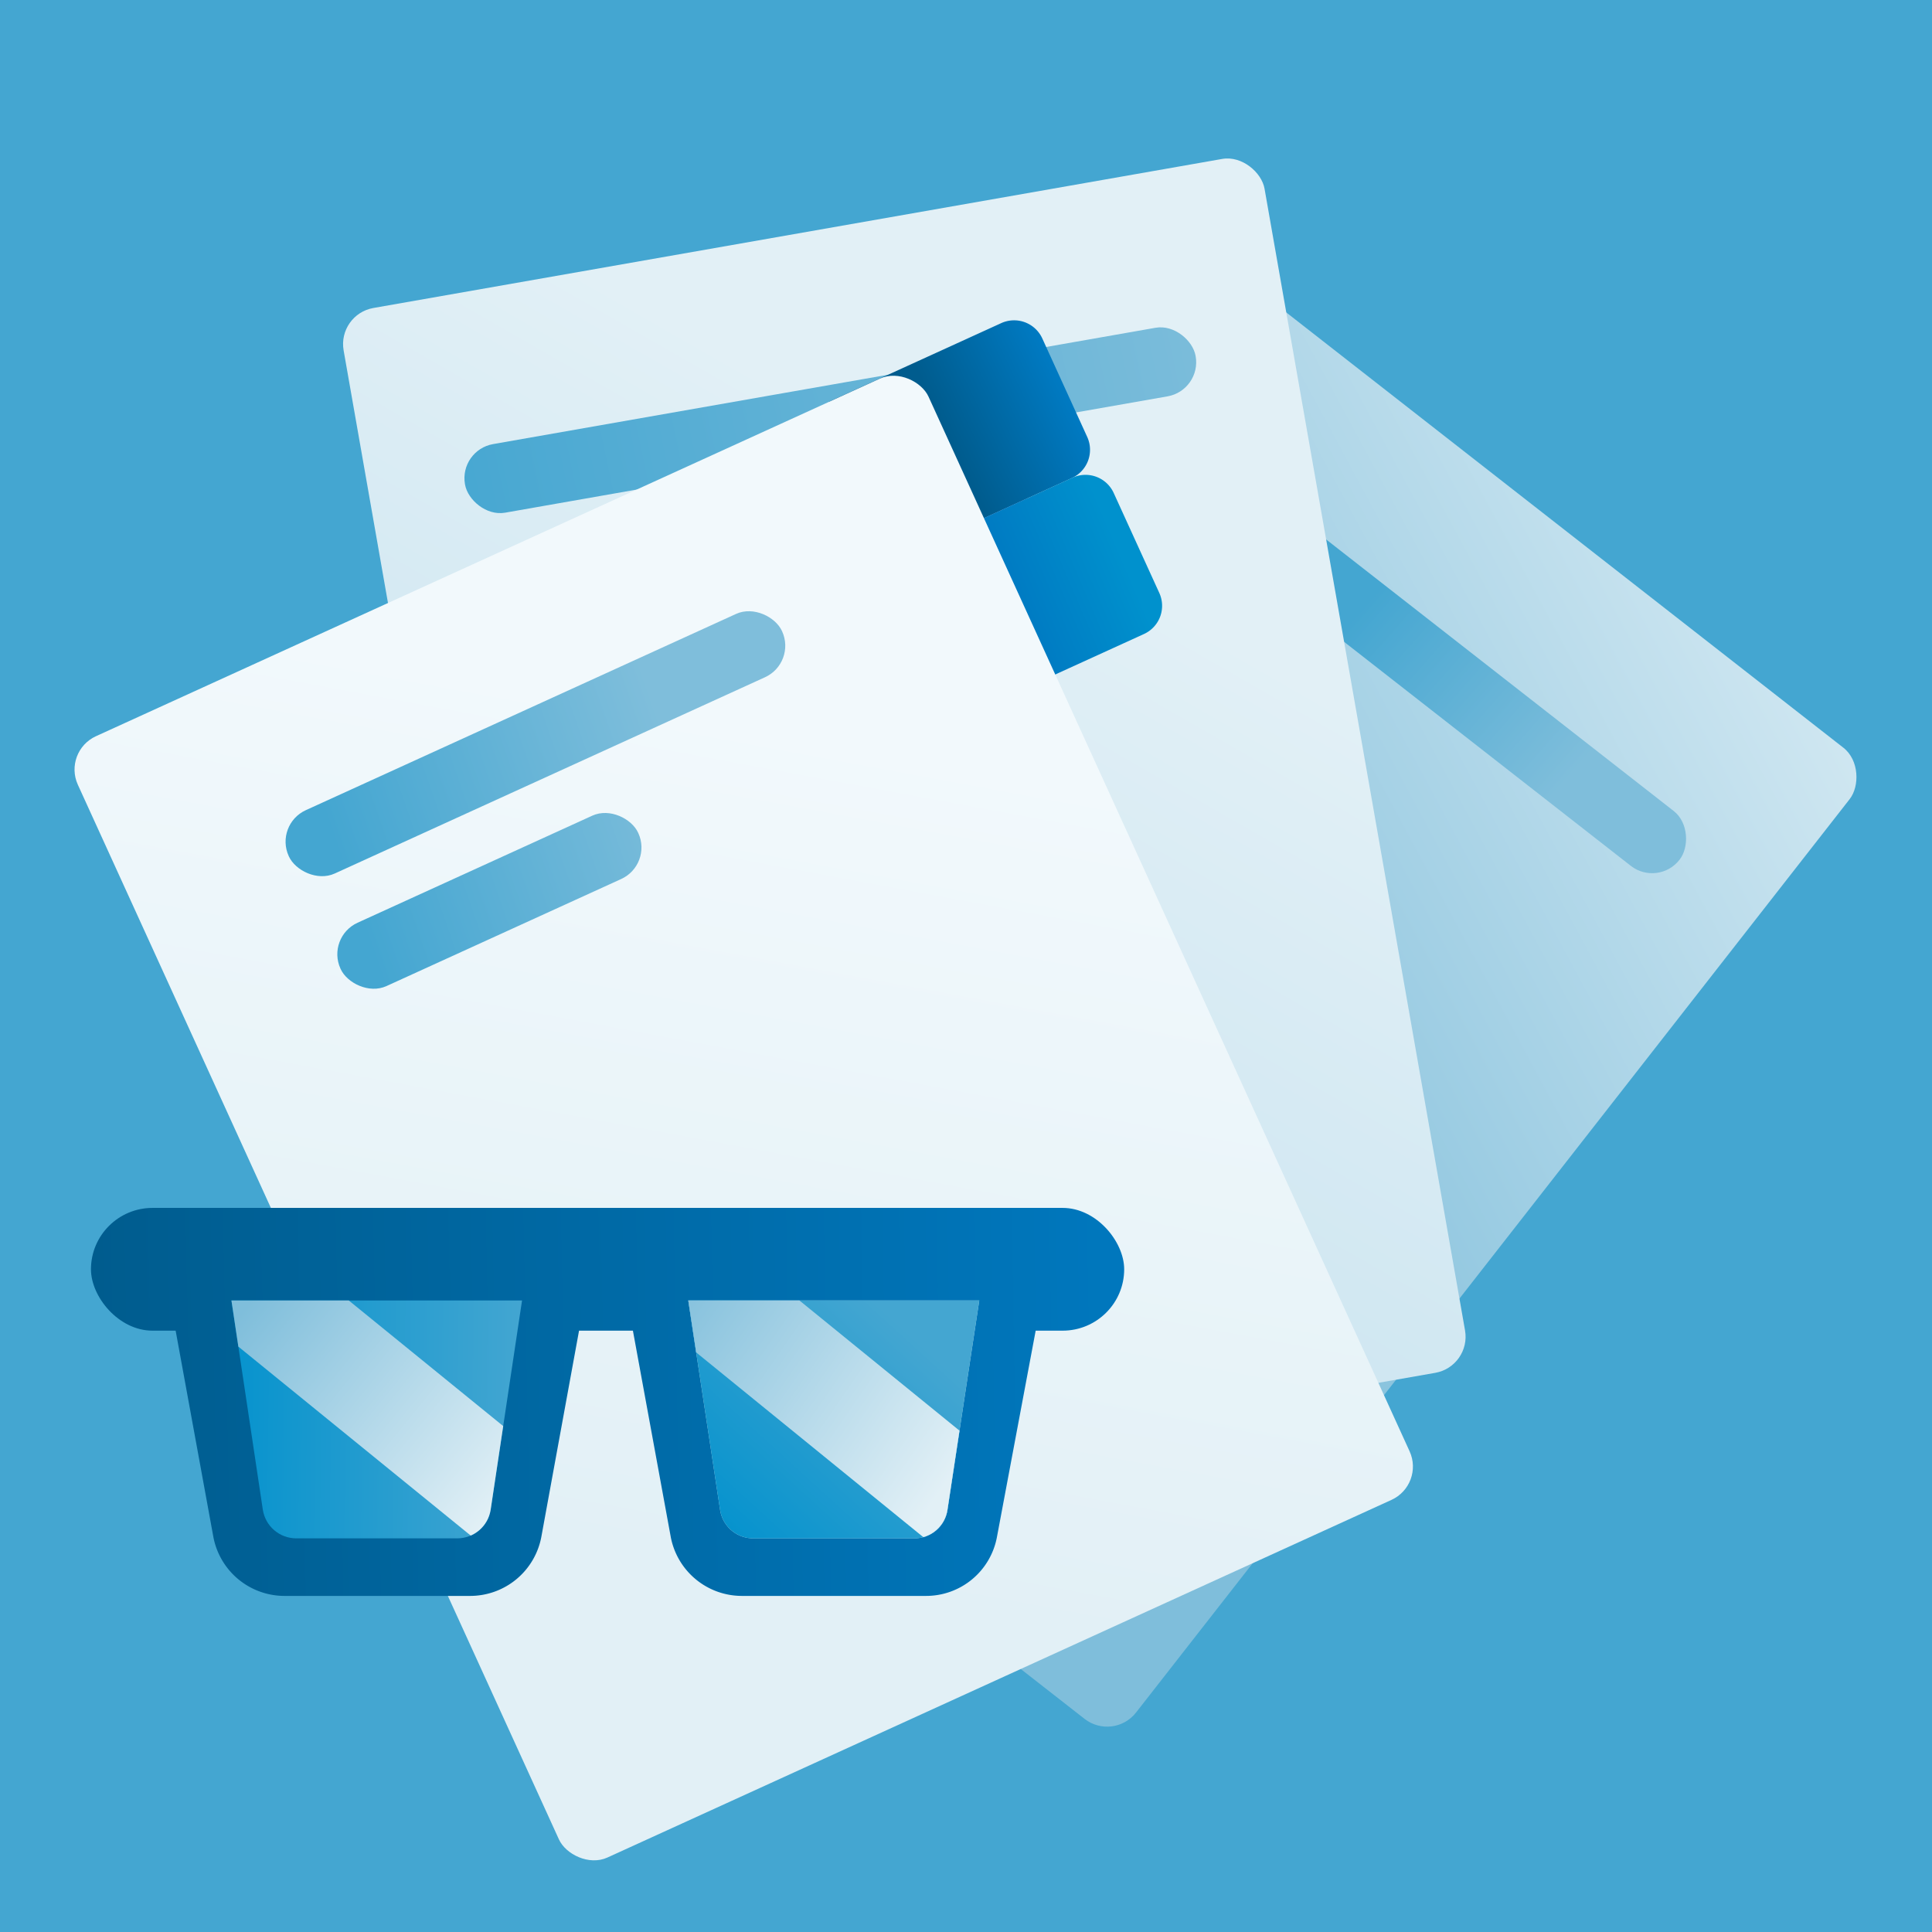 <svg xmlns="http://www.w3.org/2000/svg" xmlns:xlink="http://www.w3.org/1999/xlink" viewBox="0 0 48 48"><defs><style>.a2d81588-0e3d-4289-b508-4bc86264b348{fill:none;}.b003465f-e7ae-4817-990e-9ec2ee9ed449{fill:#b6daeb;}.e35ff360-b01d-46da-8d1b-9ad2ab8b98aa{fill:#44a6d1;}.e0901bcb-ad7e-4996-a98c-62c15dbbfcd5{fill:url(#a2954571-d80f-4b49-8ec5-069212f3c6c5);}.a3820a73-fc06-4d2c-84ff-44d581eeccbf{fill:url(#a3ef8181-3ddd-4c8d-aa76-deadf6eccd09);}.ebb35772-9828-48b1-abac-c24051598aac{fill:url(#f12de326-97ae-4753-96da-90843099a8db);}.fac1c57c-9e9b-4b80-84b1-7b398fb115b5{fill:url(#bddd5e5d-d9b7-438b-b6f1-934a7b41d432);}.f4e73f95-40cc-4aca-a84f-f40ea873dc81{fill:#b2c3f7;}.ff280d3d-e579-45e1-9e3b-2f66330121a6{fill:url(#fdf5d309-8145-4db9-ad98-f63bdf83136b);}.b90918a5-4426-4aad-b671-2bc31d4b991c{fill:url(#b0ec5584-e128-4f53-927b-c2e07ab602f5);}.bb1674e4-807d-4ee2-83d6-43374f9deb87{fill:url(#b5439933-5b28-4f94-8ac6-3f2fb9cfda11);}.fa054fa0-df4a-46c6-8f09-131e8aee3565{fill:url(#a76648f7-2a55-4102-85f5-1219a3c9da0c);}.a5fdacdb-ae01-458d-91e8-a191deefac69{fill:url(#e1ee6781-2a5c-4ccf-a585-d433ba22104e);}.b59eab72-281f-4ede-85a1-c0169bfca509{fill:url(#aa9da16c-b81f-4cdd-a794-25a367c2b3e2);}.f9b88b52-39ca-49d6-9e0b-4b4c193bee8d{fill:url(#e1cb7497-6a34-4771-91f2-6df94c20ddcc);}.eeee3c58-b91c-4955-b2aa-fc1fc590ca22{fill:url(#a677e91c-b4fc-43e7-97ec-85d2b5e98fc9);}.b0da1833-c5ae-4449-8551-700bb50a53ad{clip-path:url(#ad7c4905-ed77-4c1b-a2ab-17e8840daa54);}.bd94d813-746f-4e2b-82a8-e895ca528b55{fill:url(#af28533f-67cb-46b2-b7a9-88cec5710317);}.f83adeed-3ee6-449a-af28-68ffc674bb24{fill:url(#bdb67ffa-4d96-4e88-a5b8-57040ac28c4d);}.f1ffed29-31ee-457c-86fd-a1557324f7af{clip-path:url(#a94cff75-07b4-4b9f-a147-e5846d1fd68c);}.be6649b6-f329-469f-ac5f-c9feabef76d9{fill:url(#bf1aa215-e250-4bbd-82d3-4522e181f7a0);}.f1452e3d-3b65-4a2b-a519-a379955ee8fe{fill:url(#a62fb85b-6c39-48c5-b978-88314ffef1c7);}</style><linearGradient id="a2954571-d80f-4b49-8ec5-069212f3c6c5" x1="48.47" y1="12.99" x2="26.06" y2="25.06" gradientTransform="translate(-8.88 22.3) rotate(-38)" gradientUnits="userSpaceOnUse"><stop offset="0" stop-color="#e2f0f6"/><stop offset="1" stop-color="#7fbedb"/></linearGradient><linearGradient id="a3ef8181-3ddd-4c8d-aa76-deadf6eccd09" x1="33.82" y1="15.12" x2="38.8" y2="19.52" gradientTransform="translate(-2.35 24.55) rotate(-38)" gradientUnits="userSpaceOnUse"><stop offset="0" stop-color="#44a6d1"/><stop offset="1" stop-color="#7fbedb"/></linearGradient><linearGradient id="f12de326-97ae-4753-96da-90843099a8db" x1="26.66" y1="13.56" x2="9.42" y2="43.63" gradientTransform="translate(3.95 -3.57) rotate(9.96)" gradientUnits="userSpaceOnUse"><stop offset="0" stop-color="#e2f0f6"/><stop offset="1" stop-color="#b6daeb"/></linearGradient><linearGradient id="bddd5e5d-d9b7-438b-b6f1-934a7b41d432" x1="10.3" y1="12.6" x2="31.27" y2="8.2" gradientTransform="translate(2.12 -3.41) rotate(9.96)" xlink:href="#a3ef8181-3ddd-4c8d-aa76-deadf6eccd09"/><linearGradient id="fdf5d309-8145-4db9-ad98-f63bdf83136b" x1="23.62" y1="10.93" x2="26.4" y2="9.58" gradientTransform="translate(6.63 -8.97) rotate(24.52)" gradientUnits="userSpaceOnUse"><stop offset="0" stop-color="#005c8e"/><stop offset="1" stop-color="#007ac2"/></linearGradient><linearGradient id="b0ec5584-e128-4f53-927b-c2e07ab602f5" x1="27.84" y1="13.71" x2="25.15" y2="14.86" gradientTransform="translate(8.38 -9.35) rotate(24.52)" gradientUnits="userSpaceOnUse"><stop offset="0" stop-color="#0091cd"/><stop offset="1" stop-color="#007ac2"/></linearGradient><linearGradient id="b5439933-5b28-4f94-8ac6-3f2fb9cfda11" x1="16.43" y1="38.82" x2="20.26" y2="18.13" gradientTransform="translate(13.19 -5.16) rotate(24.52)" gradientUnits="userSpaceOnUse"><stop offset="0" stop-color="#e2f0f6"/><stop offset="1" stop-color="#f2f9fc"/></linearGradient><linearGradient id="a76648f7-2a55-4102-85f5-1219a3c9da0c" x1="8.08" y1="20.27" x2="16.25" y2="17.46" gradientTransform="translate(8.87 -3.86) rotate(24.52)" xlink:href="#a3ef8181-3ddd-4c8d-aa76-deadf6eccd09"/><linearGradient id="e1ee6781-2a5c-4ccf-a585-d433ba22104e" x1="9.16" y1="23.41" x2="17.33" y2="20.6" gradientTransform="translate(10.38 -3.02) rotate(24.52)" xlink:href="#a3ef8181-3ddd-4c8d-aa76-deadf6eccd09"/><linearGradient id="aa9da16c-b81f-4cdd-a794-25a367c2b3e2" x1="30.28" y1="31.24" x2="2.31" y2="31.8" gradientTransform="translate(30.2 63.08) rotate(180)" gradientUnits="userSpaceOnUse"><stop offset="0" stop-color="#007ac2"/><stop offset="1" stop-color="#005c8e"/></linearGradient><linearGradient id="e1cb7497-6a34-4771-91f2-6df94c20ddcc" x1="30.36" y1="35.62" x2="2.4" y2="36.17" gradientTransform="matrix(1, 0, 0, 1, 0, 0)" xlink:href="#aa9da16c-b81f-4cdd-a794-25a367c2b3e2"/><linearGradient id="a677e91c-b4fc-43e7-97ec-85d2b5e98fc9" x1="30.36" y1="35.39" x2="2.4" y2="35.95" gradientTransform="matrix(1, 0, 0, 1, 0, 0)" xlink:href="#aa9da16c-b81f-4cdd-a794-25a367c2b3e2"/><clipPath id="ad7c4905-ed77-4c1b-a2ab-17e8840daa54"><path class="a2d81588-0e3d-4289-b508-4bc86264b348" d="M7.36,38.22h4a.84.84,0,0,0,.83-.71l.78-5.2H5.75l.78,5.2A.84.84,0,0,0,7.36,38.22Z"/></clipPath><linearGradient id="af28533f-67cb-46b2-b7a9-88cec5710317" x1="4.92" y1="35.19" x2="13.1" y2="35.31" gradientUnits="userSpaceOnUse"><stop offset="0" stop-color="#0091cd"/><stop offset="1" stop-color="#44a6d1"/></linearGradient><linearGradient id="bdb67ffa-4d96-4e88-a5b8-57040ac28c4d" x1="12.6" y1="37.21" x2="6.38" y2="32.14" gradientTransform="translate(38.85 55.63) rotate(140.88)" xlink:href="#a2954571-d80f-4b49-8ec5-069212f3c6c5"/><clipPath id="a94cff75-07b4-4b9f-a147-e5846d1fd68c"><path class="b003465f-e7ae-4817-990e-9ec2ee9ed449" d="M18.72,38.22h4a.83.83,0,0,0,.82-.71l.79-5.2H17.1l.79,5.2A.83.83,0,0,0,18.72,38.22Z"/></clipPath><linearGradient id="bf1aa215-e250-4bbd-82d3-4522e181f7a0" x1="17.37" y1="38.28" x2="22.3" y2="32.86" xlink:href="#af28533f-67cb-46b2-b7a9-88cec5710317"/><linearGradient id="a62fb85b-6c39-48c5-b978-88314ffef1c7" x1="23.61" y1="36.7" x2="16.53" y2="31.81" gradientTransform="translate(58.73 48.57) rotate(140.88)" xlink:href="#a2954571-d80f-4b49-8ec5-069212f3c6c5"/></defs><title>business</title><g id="e1dc833c-4987-4159-933e-5199a139f8b1" data-name="Layer 2"><g id="e5e1034d-d5e0-4090-9745-33a3be798ec6" data-name="icons"><g id="b8bb0e49-cccf-42a9-b292-a738d1a74cba" data-name="business"><rect class="e35ff360-b01d-46da-8d1b-9ad2ab8b98aa" width="48" height="48"/><rect class="e0901bcb-ad7e-4996-a98c-62c15dbbfcd5" x="16.32" y="8.74" width="23.23" height="30.62" rx="0.91" transform="translate(20.73 -12.1) rotate(38)"/><rect class="a3820a73-fc06-4d2c-84ff-44d581eeccbf" x="25.25" y="14.83" width="18.43" height="1.73" rx="0.86" transform="translate(16.97 -17.9) rotate(38)"/><rect class="ebb35772-9828-48b1-abac-c24051598aac" x="10.85" y="5.57" width="23.23" height="30.62" rx="0.91" transform="translate(-3.27 4.2) rotate(-9.96)"/><rect class="fac1c57c-9e9b-4b80-84b1-7b398fb115b5" x="11.41" y="9.57" width="18.43" height="1.73" rx="0.86" transform="translate(-1.49 3.73) rotate(-9.96)"/><rect class="f4e73f95-40cc-4aca-a84f-f40ea873dc81" x="11.98" y="13" width="13.73" height="1.73" rx="0.86" transform="translate(-2.11 3.47) rotate(-9.96)"/><path class="ff280d3d-e579-45e1-9e3b-2f66330121a6" d="M21.23,8.66h4.7a.77.77,0,0,1,.77.77v2.69a.77.77,0,0,1-.77.77h-4.7a0,0,0,0,1,0,0V8.66a0,0,0,0,1,0,0Z" transform="translate(-2.31 10.91) rotate(-24.52)"/><path class="b90918a5-4426-4aad-b671-2bc31d4b991c" d="M23,12.5h4.7a.77.77,0,0,1,.77.77V16a.77.77,0,0,1-.77.77H23a0,0,0,0,1,0,0V12.5A0,0,0,0,1,23,12.5Z" transform="translate(-3.74 11.99) rotate(-24.52)"/><rect class="bb1674e4-807d-4ee2-83d6-43374f9deb87" x="6.86" y="12.47" width="23.23" height="30.62" rx="0.91" transform="translate(-9.86 10.17) rotate(-24.52)"/><rect class="fa054fa0-df4a-46c6-8f09-131e8aee3565" x="6.57" y="17.61" width="13.47" height="1.73" rx="0.86" transform="translate(-6.47 7.19) rotate(-24.52)"/><rect class="a5fdacdb-ae01-458d-91e8-a191deefac69" x="8.09" y="21.52" width="8.13" height="1.73" rx="0.86" transform="translate(-8.19 7.06) rotate(-24.52)"/><g id="aec905f7-3922-434b-bee5-a2caf716c79c" data-name="glasses"><rect class="b59eab72-281f-4ede-85a1-c0169bfca509" x="2.27" y="30.02" width="25.67" height="3.05" rx="1.53" transform="translate(30.2 63.08) rotate(-180)"/><path class="f9b88b52-39ca-49d6-9e0b-4b4c193bee8d" d="M18.43,39.65H23a1.79,1.79,0,0,0,1.77-1.47L25.93,32H15.53l1.13,6.16A1.8,1.8,0,0,0,18.43,39.65Z"/><path class="eeee3c58-b91c-4955-b2aa-fc1fc590ca22" d="M7.07,39.65h4.61a1.8,1.8,0,0,0,1.77-1.47L14.58,32H4.17L5.3,38.18A1.8,1.8,0,0,0,7.07,39.65Z"/><g class="b0da1833-c5ae-4449-8551-700bb50a53ad"><path class="bd94d813-746f-4e2b-82a8-e895ca528b55" d="M7.36,38.22h4a.84.84,0,0,0,.83-.71l.78-5.2H5.75l.78,5.2A.84.84,0,0,0,7.36,38.22Z"/><rect class="f83adeed-3ee6-449a-af28-68ffc674bb24" x="4.6" y="33.41" width="9.89" height="2.62" transform="translate(-4.96 67.67) rotate(-140.88)"/></g><path class="b003465f-e7ae-4817-990e-9ec2ee9ed449" d="M18.72,38.22h4a.83.83,0,0,0,.82-.71l.79-5.2H17.1l.79,5.2A.83.83,0,0,0,18.72,38.22Z"/><g class="f1ffed29-31ee-457c-86fd-a1557324f7af"><path class="be6649b6-f329-469f-ac5f-c9feabef76d9" d="M18.72,38.22h4a.83.83,0,0,0,.82-.71l.79-5.2H17.1l.79,5.2A.83.83,0,0,0,18.72,38.22Z"/><rect class="f1452e3d-3b65-4a2b-a519-a379955ee8fe" x="15.79" y="33.41" width="9.89" height="2.62" transform="translate(14.93 74.74) rotate(-140.88)"/></g></g></g></g></g></svg>